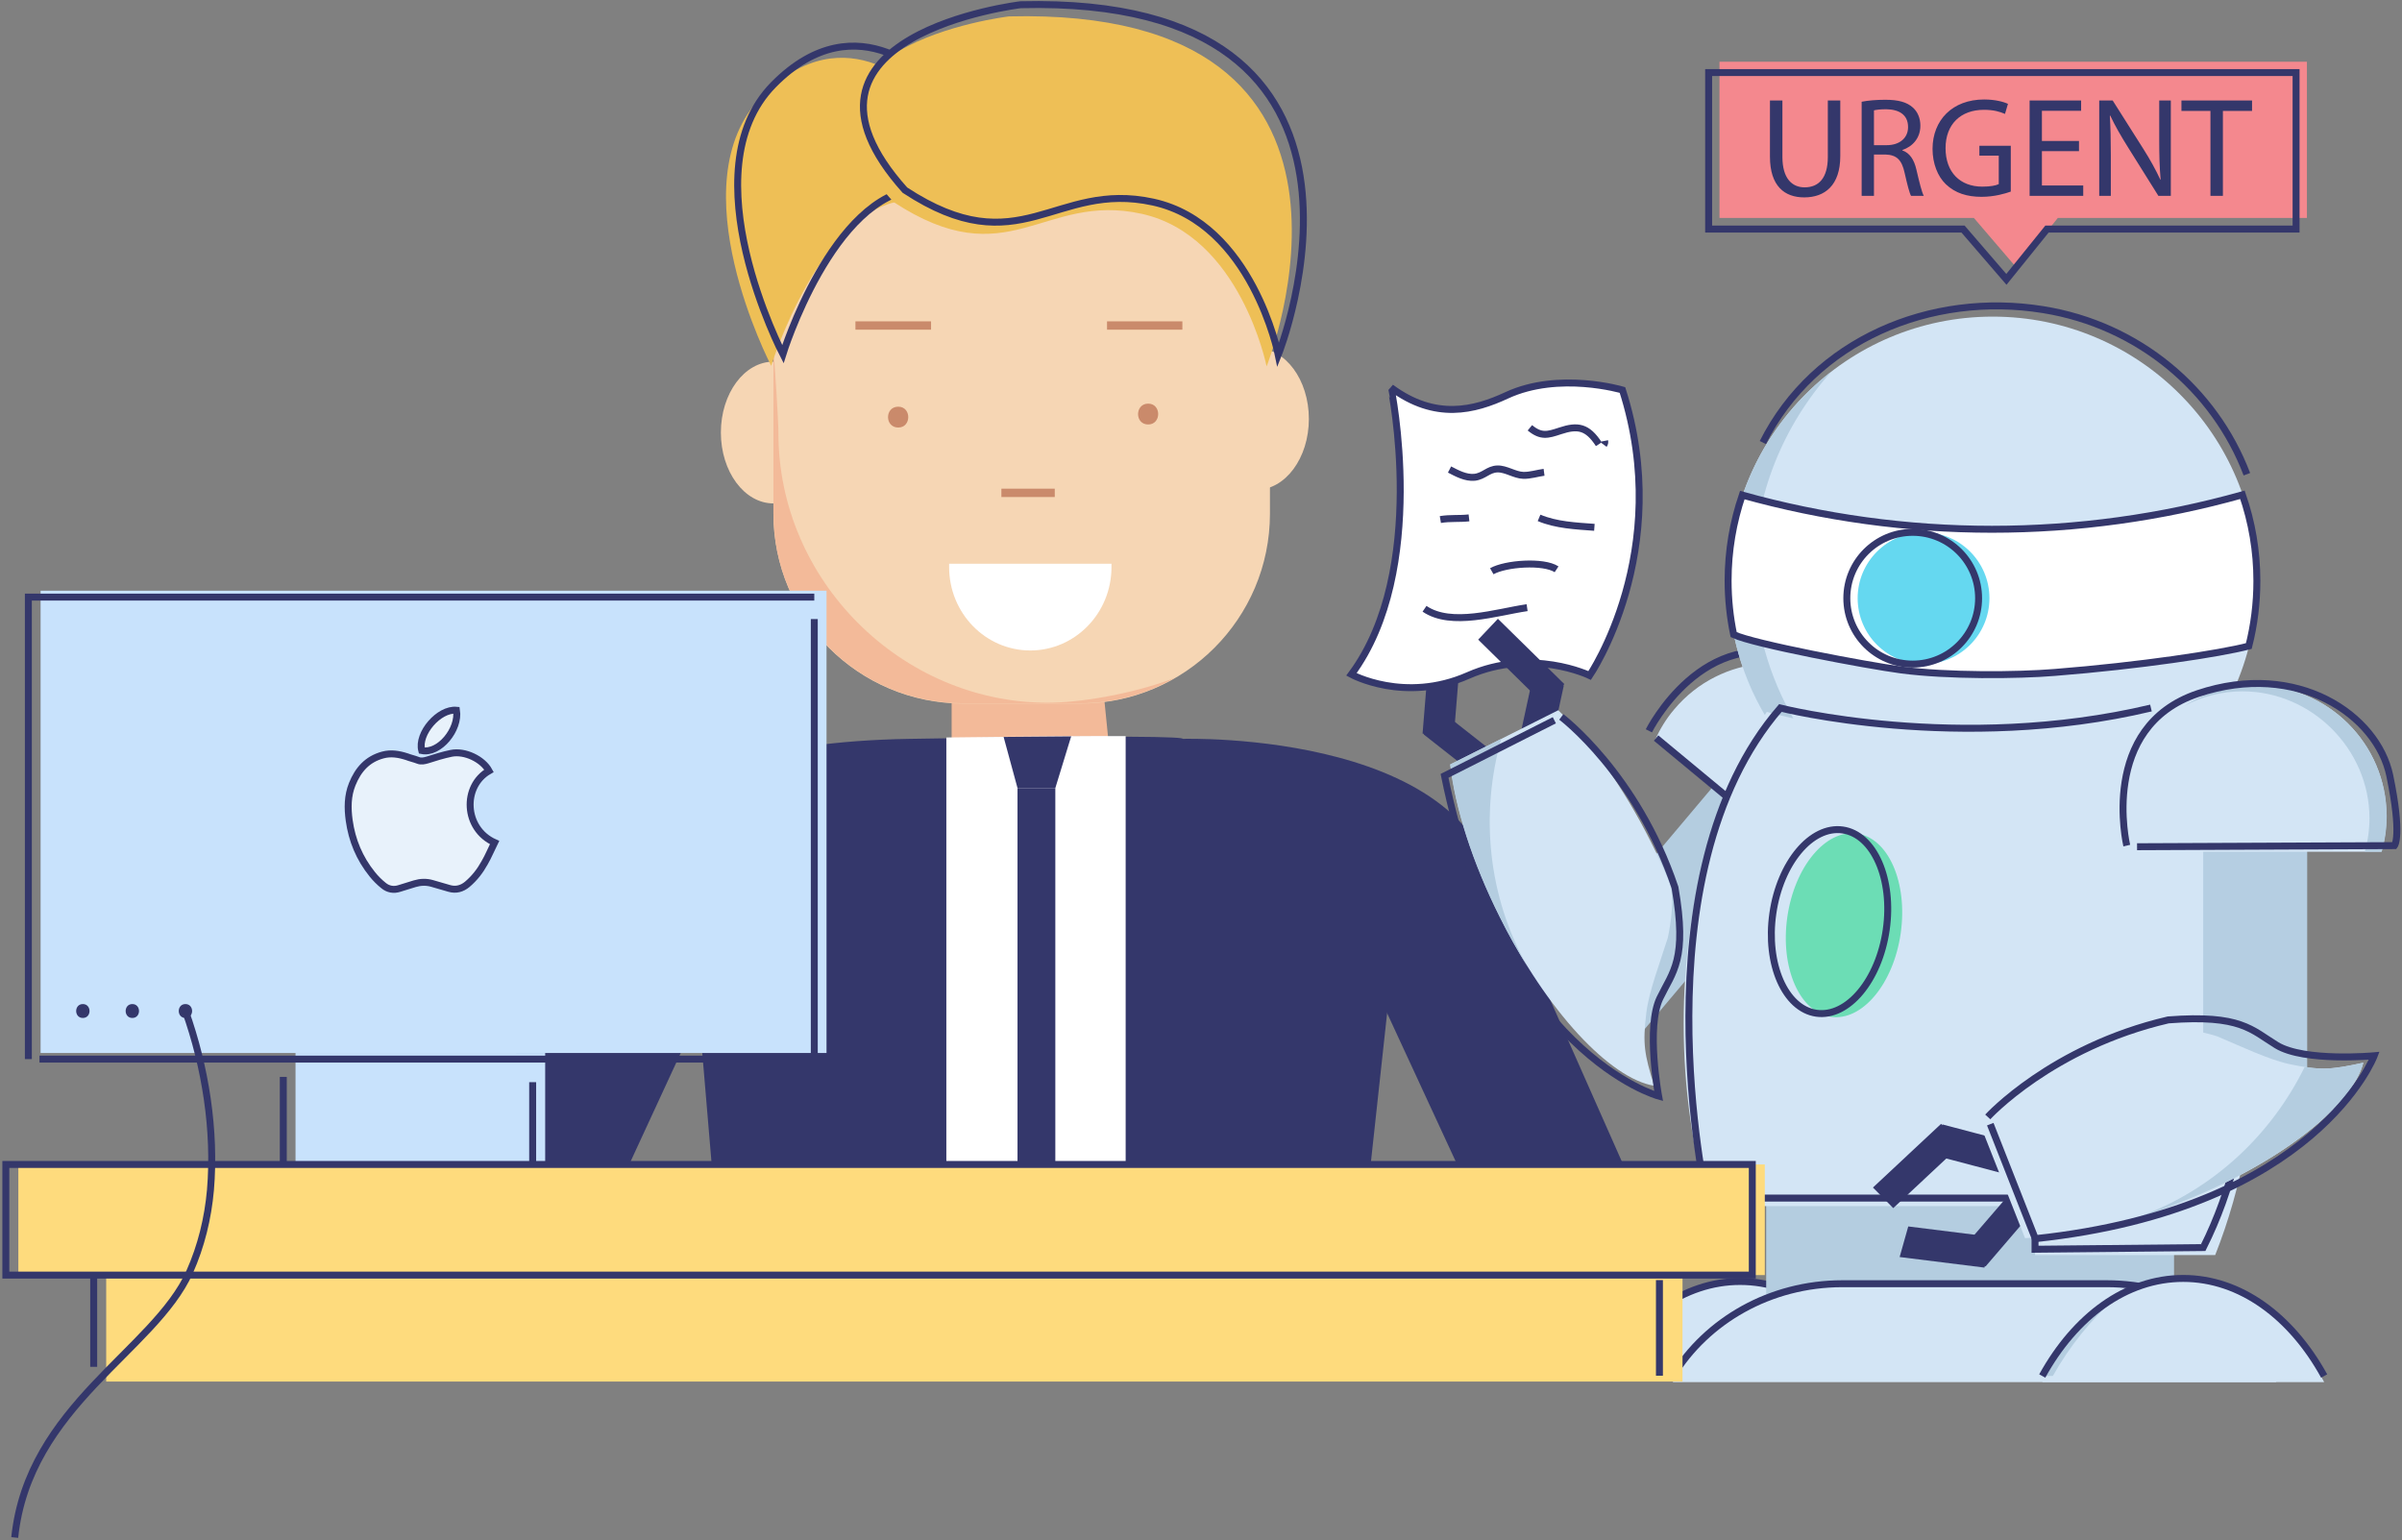 <?xml version="1.0" encoding="UTF-8" standalone="no"?>
<svg width="864px" height="554px" viewBox="0 0 864 554" version="1.1" xmlns="http://www.w3.org/2000/svg" xmlns:xlink="http://www.w3.org/1999/xlink">
    <rect x="0" y="0" width="864" height="554" fill="#808080" stroke="none"/>
    <!-- Generator: Sketch 40.2 (33826) - http://www.bohemiancoding.com/sketch -->
    <title>5.3</title>
    <desc>Created with Sketch.</desc>
    <defs></defs>
    <g id="Page-1" stroke="none" stroke-width="1" fill="none" fill-rule="evenodd">
        <g id="5.3" transform="translate(2, 1)">
            <g id="Group" transform="translate(163, 0)">
                <polygon id="Shape" fill="#F3BA99" points="177.3 244.5 177.3 266.4 233.8 266.4 231.9 247.5"></polygon>
                <ellipse id="Oval" fill="#F6D6B4" cx="113.2" cy="154.6" rx="18.9" ry="25.5"></ellipse>
                <ellipse id="Oval" fill="#F6D6B4" cx="286.9" cy="149.7" rx="18.9" ry="25.5"></ellipse>
                <path d="M223.5,252.1 L181.5,252.1 C143.8,252.1 113.2,221.5 113.2,183.8 L113.2,125.6 C113.2,87.9 143.8,57.3 181.5,57.3 L223.5,57.3 C261.2,57.3 291.8,87.9 291.8,125.6 L291.8,183.8 C291.8,221.5 261.2,252.1 223.5,252.1 L223.5,252.1 Z" id="Shape" fill="#F6D6B4"></path>
                <path d="M211.9,251.8 C159.1,251.8 115,207.7 115,154.9 C115,150.3 113.7,130.1 113.2,124.8 L113.2,125.5 L113.2,183.7 C113.2,221.4 143.8,252 181.5,252 L223.5,252 C235.9,252 247.4,248.7 257.5,242.9 C241.5,249 222.6,251.8 211.9,251.8 L211.9,251.8 Z" id="Shape" fill="#F3BA99"></path>
                <path d="M142.7,116.1 L169.9,116.1" id="Shape" stroke="#CA8A6B" stroke-width="3"></path>
                <path d="M233.2,116.1 L260.3,116.1" id="Shape" stroke="#CA8A6B" stroke-width="3"></path>
                <path d="M195.2,176.3 L214.4,176.3" id="Shape" stroke="#CA8A6B" stroke-width="3"></path>
                <path d="M176.4,201.8 L176.4,203 C176.4,219.6 189.5,233 205.6,233 C221.7,233 234.8,219.6 234.8,203 L234.8,201.8 L176.4,201.8 L176.4,201.8 Z" id="Shape" fill="#FFFFFF"></path>
                <path d="M158.1,152.8 C162.9,152.8 162.9,145.3 158.1,145.3 C153.2,145.3 153.2,152.8 158.1,152.8 L158.1,152.8 L158.1,152.8 Z" id="Shape" fill="#CA8A6B"></path>
                <path d="M248,151.7 C252.8,151.7 252.8,144.2 248,144.2 C243.2,144.2 243.1,151.7 248,151.7 L248,151.7 L248,151.7 Z" id="Shape" fill="#CA8A6B"></path>
                <path d="M167.2,33.7 C167.2,33.7 139.8,2.4 109,33.7 C78.2,65 112.4,130.6 112.4,130.6 C112.4,130.6 130.2,73.2 161.1,71.1 C192.1,68.9 167.2,33.7 167.2,33.7 L167.2,33.7 Z" id="Shape" fill="#EEBF56"></path>
                <path d="M171.4,29.5 C171.4,29.5 144,-1.8 113.2,29.5 C82.4,60.8 116.6,126.4 116.6,126.4 C116.6,126.4 134.4,69 165.3,66.9 C196.3,64.8 171.4,29.5 171.4,29.5 L171.4,29.5 Z" id="Shape" stroke="#34376B" stroke-width="2.5"></path>
                <path d="M197.9,4.9 C197.9,4.9 106.3,15.8 156.3,71.6 C197.9,98.9 210,68.1 245.6,75.9 C281.2,83.7 290.6,130.8 290.6,130.8 C290.6,130.8 342.5,1.3 197.9,4.9 L197.9,4.9 Z" id="Shape" fill="#EEBF56"></path>
                <path d="M202.1,0.7 C202.1,0.7 110.5,11.6 160.5,67.4 C202.1,94.7 214.2,63.9 249.8,71.7 C285.4,79.5 294.8,126.6 294.8,126.6 C294.8,126.6 346.6,-2.9 202.1,0.7 L202.1,0.7 Z" id="Shape" stroke="#34376B" stroke-width="2.5"></path>
                <path d="M86,358.8 L91.4,422.7 L327.5,422.7 L334.4,359.3 C363.6,359.3 370.8,351.6 374.5,331.9 C374.7,330.9 374.5,329.9 374.4,329 C372.3,261.3 260.3,264.8 260.3,264.8 C260.3,264.8 266.6,263 161.9,264.8 C57.1,266.6 49.1,311.5 49.1,311.5 C47,317.2 47.8,325.8 49.7,331.9 C56.2,353 60,355.5 86,358.8 L86,358.8 Z" id="Shape" fill="#34376B"></path>
                <path d="M239.9,422.6 L239.9,263.8 C227.1,263.7 207,263.9 175.4,264.3 L175.4,422.6 L239.9,422.6 L239.9,422.6 Z" id="Shape" fill="#FFFFFF"></path>
                <polygon id="Shape" fill="#34376B" points="196 264.1 220.3 263.9 214.6 282.5 201 282.5"></polygon>
                <rect id="Rectangle-path" fill="#34376B" x="201" y="282.5" width="13.6" height="140.1"></rect>
                <path d="M57.3,426.6 L102.5,328.8 L102.5,328.8 C107.1,317.6 99.9,303.7 86.1,297.3 C72.3,290.9 57,294.5 51.5,305.2 L51.5,305.2 L0.3,426.2 L22.9,426.6 L57.3,426.6 L57.3,426.6 Z" id="Shape" fill="#34376B"></path>
                <path d="M419.6,419.6 L369,305.4 L369,305.4 C363.4,294.7 348.2,291.1 334.4,297.5 C320.6,303.9 313.4,317.8 318,329 L318,329 L361.3,422.6 L382.4,422.6 L419.6,419.6 L419.6,419.6 Z" id="Shape" fill="#34376B"></path>
            </g>
            <g id="shoulder_4_" transform="translate(559, 233)">
                <rect id="Rectangle-path" fill="#B4CDE0" transform="translate(44.304, 90.897) rotate(40.112) translate(-44.304, -90.897) " x="25.604" y="45.746" width="37.401" height="90.302"></rect>
                <path d="M103.8,90.8 C107.3,88.4 110.6,85.5 113.5,82.1 C130.2,62.2 127.6,32.5 107.6,15.7 C87.6,-1.1 57.9,1.3 41.2,21.2 C38.3,24.6 36,28.4 34.3,32.3 L103.8,90.8 L103.8,90.8 Z" id="Shape" fill="#D3E5F5"></path>
                <path d="M32.1,28.9 C32.1,28.9 51.7,-10.4 86.8,3.3 C121.9,17 131.3,50.6 120.8,70.1 C110.3,89.6 106,90.6 106,90.6 L34.7,31.5" id="Shape" stroke="#34376B" stroke-width="2.5"></path>
            </g>
            <g id="Group" transform="translate(484, 136)">
                <g transform="translate(25, 96)" id="Shape" fill="#34376B">
                    <polygon points="7.1 22.6 1.1 31.2 27.3 51.8 33.3 43.2"></polygon>
                    <polygon points="14.3 2.8 3.2 0.2 0.7 30.9 11.8 33.5"></polygon>
                </g>
                <path d="M0.1,105.6 C0.1,105.6 19.2,116.1 42.1,106 C65,95.9 85.8,106 85.8,106 C85.8,106 116.2,61.5 97.6,3.3 C97.6,3.3 74.8,-3.5 56,5.2 C44.4,10.6 30.3,14.3 14.3,2.4 C14.4,2.5 27.9,68.1 0.1,105.6 L0.1,105.6 Z" id="Shape" fill="#FFFFFF"></path>
                <g transform="translate(45, 85)" id="Shape" fill="#34376B">
                    <polygon points="20.6 20.5 31.5 24.6 25.1 54.1 14.2 50"></polygon>
                    <polygon points="0.7 8.1 7.8 0.6 31.7 24.1 24.6 31.6"></polygon>
                </g>
                <path d="M0.1,105.6 C0.1,105.6 19.2,116.1 42.1,106 C65,95.9 85.8,106 85.8,106 C85.8,106 116.2,61.5 97.6,3.3 C97.6,3.3 74.8,-3.5 56,5.2 C44.4,10.6 30.3,14.3 14.3,2.4 C14.4,2.5 27.9,68.1 0.1,105.6 L0.1,105.6 Z" id="Shape" stroke="#34376B" stroke-width="2.5"></path>
                <path d="M26.4,82 C36.1,88.6 52.3,83.2 63.3,81.6" id="Shape" stroke="#34376B" stroke-width="2.5"></path>
                <path d="M50.6,68.5 C55.5,65.7 69.2,64.7 73.9,67.8" id="Shape" stroke="#34376B" stroke-width="2.5"></path>
                <path d="M32.1,49.9 C35.6,49.3 38.9,49.7 42.4,49.3" id="Shape" stroke="#34376B" stroke-width="2.5"></path>
                <path d="M67.6,49.3 C73.8,51.9 80.8,52.2 87.5,52.7" id="Shape" stroke="#34376B" stroke-width="2.5"></path>
                <path d="M35.4,31.9 C38.1,33.3 41.2,35 44.4,34.7 C47.8,34.3 49.3,31.8 52.6,31.7 C55.7,31.6 58.8,33.9 61.9,34 C64.3,34.1 67.1,33.2 69.4,32.9" id="Shape" stroke="#34376B" stroke-width="2.5"></path>
                <path d="M64.3,16.9 C68.3,20.2 70.7,19.5 75.2,18 C81.5,15.9 85,16.5 89.1,22.8" id="Shape" stroke="#34376B" stroke-width="2.5"></path>
                <path d="M90.9,23 C91.2,22.6 91.3,22.1 91.2,21.6" id="Shape" stroke="#34376B" stroke-width="2.5"></path>
            </g>
            <g id="forearm_4_" transform="translate(517, 254)">
                <path d="M76,135.6 C72.5,124.2 71.8,120.7 73.2,109.2 C74.2,101.4 78,91.6 80.9,82.4 C80.9,82.4 83.8,69.7 81.7,62.9 C79.7,57.9 77.4,52.9 74.8,47.8 C64.8,27.9 52.9,11.4 41.5,0.5 L2.7,20 C4.5,35.6 10.6,55.1 20.6,75 C37.4,108.8 60.2,133 76,135.6 L76,135.6 Z" id="Shape" fill="#D3E5F5"></path>
                <path d="M21,10.8 L2.6,20 C4.4,35.6 10.5,55.1 20.5,75 C23.6,81.3 27,87.2 30.4,92.7 C16.1,67.3 13.4,37.7 21,10.8 L21,10.8 Z" id="Shape" fill="#B4CDE0"></path>
                <path d="M42.6,2.9 C42.6,2.9 69.7,23.3 83.5,64.3 C88,90.2 82.7,94.5 78.1,104 C73,114.5 77.6,139.3 77.6,139.3 C77.6,139.3 20.9,123.9 0.6,24.1 L40.1,4.1" id="Shape" stroke="#34376B" stroke-width="2.5"></path>
            </g>
            <g id="wheel_l_2_" transform="translate(573, 460)" fill="#D3E5F5">
                <path d="M101,34 C89.2,13.2 71.1,0 50.9,0 C30.7,0 12.7,13.3 0.8,34 L101,34 L101,34 Z" id="Shape"></path>
            </g>
            <g id="wheel_l_1_" transform="translate(573, 460)" stroke="#34376B" stroke-width="2.5">
                <path d="M101,34 C89.2,13.2 71.1,0 50.9,0 C30.7,0 12.7,13.3 0.8,34" id="Shape"></path>
            </g>
            <g id="head_1_" transform="translate(619, 109)">
                <circle id="Oval" fill="#D3E5F5" cx="95.8" cy="99" r="95.1"></circle>
                <path d="M9.9,95.6 C9.9,68.2 20.5,43 37.7,23.7 C15.2,41.1 0.7,68.3 0.7,99 C0.7,139.9 26.5,174.8 62.8,188.2 C31.3,169.1 9.9,134.4 9.9,95.6 L9.9,95.6 Z" id="Shape" fill="#B4CDE0"></path>
                <path d="M62.8,131 C79.5,133.2 104.8,133 118.1,131.9 C148.5,129.5 177.7,125.1 187.9,122.4 C189.8,114.9 190.8,107.1 190.8,99 C190.8,88.2 189,77.8 185.6,68 C156.4,76.2 126.1,80.4 95.5,80.4 C65,80.4 34.8,76.2 5.7,68.1 C2.4,77.8 0.6,88.1 0.6,98.9 C0.6,105.6 1.3,112.1 2.6,118.3 C9.8,121.7 50.7,129.4 62.8,131 L62.8,131 Z" id="Shape" fill="#FFFFFF"></path>
                <circle id="Oval" fill="#65D8F0" cx="70.9" cy="105.2" r="23.7"></circle>
                <circle id="Oval" stroke="#34376B" stroke-width="2.5" cx="67" cy="105.2" r="23.7"></circle>
                <path d="M13.1,49.2 C31.6,12.4 73.4,-5.2 114,1.4 C148.1,6.9 175.6,30 187.2,60.6" id="Shape" stroke="#34376B" stroke-width="2.5"></path>
                <path d="M62.8,131 C79.5,133.2 104.8,133 118.1,131.9 C148.5,129.5 177.7,125.1 187.9,122.4 C189.8,114.9 190.8,107.1 190.8,99 C190.8,88.2 189,77.8 185.6,68 C156.4,76.2 126.1,80.4 95.5,80.4 C65,80.4 34.8,76.2 5.7,68.1 C2.4,77.8 0.6,88.1 0.6,98.9 C0.6,105.6 1.3,112.1 2.6,118.3 C9.8,121.7 50.7,129.4 62.8,131 L62.8,131 Z" id="Shape" stroke="#34376B" stroke-width="2.5"></path>
            </g>
            <g id="body_1_" transform="translate(599, 253)">
                <rect id="Rectangle-path" fill="#B4CDE0" x="34.3" y="173.4" width="146.7" height="44"></rect>
                <path d="M217.8,243.2 C205.5,222.1 182.8,207.9 156.8,207.9 L61.7,207.9 C35.7,207.9 12.9,222.1 0.7,243.2 L217.8,243.2 L217.8,243.2 Z" id="Shape" fill="#D3E5F5"></path>
                <path d="M217.8,241 C205.5,221.2 182.8,207.8 156.8,207.8 L61.7,207.8 C35.7,207.8 12.9,221.1 0.7,241" id="Shape" stroke="#34376B" stroke-width="2.5"></path>
                <path d="M180.1,0.7 C155.7,7.6 130.3,11.2 104.6,11.2 C80.8,11.2 57.2,8.1 34.5,2.1 C16,30.9 4.6,70.6 4.6,114.3 C4.6,137.7 7.9,159.9 13.7,179.9 L131,179.9 L131,197.5 L195.8,197.5 C205.4,173.3 210.9,144.8 210.9,114.3 C210.9,69.9 199.1,29.7 180.1,0.7 L180.1,0.7 Z" id="Shape" fill="#D3E5F5"></path>
                <path d="M12.8,177 C12.8,177 -12.9,61.1 39.4,0.7 C39.4,0.7 103.7,17.1 172.7,0.7" id="Shape" stroke="#34376B" stroke-width="2.5"></path>
                <path d="M181.9,6.3 C181.9,6.3 234,110 191.5,194.8 L131,195.4 L131,177 L19.9,177" id="Shape" stroke="#34376B" stroke-width="2.5"></path>
                <ellipse id="Oval" fill="#6CDDB5" transform="translate(62.287, 78.832) rotate(8.158) translate(-62.287, -78.832) " cx="62.287" cy="78.832" rx="20.6" ry="33.301"></ellipse>
                <ellipse id="Oval" stroke="#34376B" stroke-width="2.5" transform="translate(57.086, 77.535) rotate(8.158) translate(-57.086, -77.535) " cx="57.086" cy="77.535" rx="20.6" ry="33.301"></ellipse>
            </g>
            <g id="wheel_r_1_" transform="translate(732, 458)">
                <g id="Group">
                    <path d="M102,38.2 C90.2,15.5 71.9,0.9 51.3,0.9 C30.7,0.9 12.4,15.5 0.6,38.2 L102,38.2 L102,38.2 Z" id="Shape" fill="#D3E5F5"></path>
                    <path d="M4.4,36 C10.4,25.3 18.2,15.6 27.4,7.5 C16.8,13.5 7.6,23.5 0.6,36 L4.4,36 L4.4,36 Z" id="Shape" fill="#B4CDE0"></path>
                    <path d="M102,36 C90.2,14.6 71.9,0.9 51.3,0.9 C30.7,0.9 12.4,14.6 0.6,36" id="Shape" stroke="#34376B" stroke-width="2.5"></path>
                </g>
            </g>
            <g id="PALM_3_" transform="translate(671, 403)" fill="#34376B">
                <g id="Group">
                    <polygon id="Shape" points="21.2 11.2 25.7 0.5 54.9 8.2 50.4 18.9"></polygon>
                    <polygon id="Shape" points="8 30.6 0.7 23.2 25.2 0.3 32.5 7.7"></polygon>
                </g>
                <g id="Group" transform="translate(10, 20)">
                    <polygon id="Shape" points="22.8 25.3 31.2 31.6 52.9 6.3 44.6 0"></polygon>
                    <polygon id="Shape" points="3.4 17.2 0.3 28.2 30.8 32 33.9 21"></polygon>
                </g>
            </g>
            <g id="shoulder_3_" transform="translate(761, 244)">
                <rect id="Rectangle-path" fill="#B5CEE2" x="29.5" y="54.7" width="37.4" height="90.3"></rect>
                <path d="M93.6,61.4 C94.8,57.3 95.4,53 95.4,48.5 C95.4,22.5 74.2,1.5 48.1,1.5 C22,1.5 0.8,22.5 0.8,48.5 C0.8,53 1.4,57.3 2.6,61.4 L93.6,61.4 L93.6,61.4 Z" id="Shape" fill="#D3E5F5"></path>
                <path d="M48.2,1.5 C38.8,1.5 30,4.3 22.6,9 C28.9,5.6 36.1,3.7 43.6,3.7 C68.5,3.7 89.3,24.5 89.3,49.4 C89.3,53.5 88.7,57.6 87.6,61.4 L93.7,61.4 C94.9,57.3 95.5,53 95.5,48.5 C95.4,22.6 74.3,1.5 48.2,1.5 L48.2,1.5 Z" id="Shape" fill="#B4CDE0"></path>
                <path d="M2,59.2 C2,59.2 -8.2,16.5 27.6,4.5 C63.4,-7.5 92.1,12.3 96.6,34 C101.1,55.7 98.3,59.2 98.3,59.2 L5.7,59.6" id="Shape" stroke="#34376B" stroke-width="2.5"></path>
            </g>
            <g id="forearm_3_" transform="translate(710, 365)">
                <path d="M138.1,16.3 C126.4,18.8 122.9,19.2 111.5,16.8 C103.8,15.1 94.3,10.5 85.5,6.8 C85.5,6.8 73.1,2.8 66.1,4.3 C61,5.9 55.7,7.7 50.4,9.8 C29.7,18 12.2,28.5 0.4,38.9 L16.4,79.4 C32.1,78.9 52,74.6 72.7,66.4 C108.1,52.4 134.1,31.8 138.1,16.3 L138.1,16.3 Z" id="Shape" fill="#D3E5F5"></path>
                <path d="M57.7,71.6 C56.9,71.9 56,72.2 55.2,72.5 C61,70.8 66.9,68.7 72.9,66.3 C108,52.4 134.1,31.8 138.1,16.3 C128.5,18.4 124.4,19 117,17.8 C105.1,42 84.4,61.8 57.7,71.6 L57.7,71.6 Z" id="Shape" fill="#B4CDE0"></path>
                <path d="M3,35.8 C3,35.8 25.9,10.7 67.9,0.9 C94.1,-1.1 97.9,4.5 106.9,10 C116.9,16.1 142,13.8 142,13.8 C142,13.8 121.3,68.8 20.1,79.6 L3.9,38.4" id="Shape" stroke="#34376B" stroke-width="2.5"></path>
            </g>
            <g id="Group" transform="translate(0, 211)">
                <rect id="Rectangle-path" fill="#FEDB7D" x="36.2" y="246.7" width="567" height="38.3"></rect>
                <rect id="Rectangle-path" fill="#C8E2FC" x="104.3" y="166.8" width="89.8" height="55.4"></rect>
                <rect id="Rectangle-path" fill="#C8E2FC" x="12.6" y="0.5" width="282.7" height="166.3"></rect>
                <path d="M27.8,154.2 C31,154.2 31,149.2 27.8,149.2 C24.6,149.2 24.6,154.2 27.8,154.2 L27.8,154.2 L27.8,154.2 Z" id="Shape" fill="#34376B"></path>
                <path d="M45.6,154.2 C48.8,154.2 48.8,149.2 45.6,149.2 C42.4,149.2 42.4,154.2 45.6,154.2 L45.6,154.2 L45.6,154.2 Z" id="Shape" fill="#34376B"></path>
                <path d="M64.7,154.2 C67.9,154.2 67.9,149.2 64.7,149.2 C61.5,149.2 61.5,154.2 64.7,154.2 L64.7,154.2 L64.7,154.2 Z" id="Shape" fill="#34376B"></path>
                <g transform="translate(123, 43)" id="Shape" stroke="#34376B" stroke-width="2.5" fill="#E8F2FB">
                    <path d="M50.9,22.3 C41.3,27.8 41.8,43.1 52.9,48.1 C51.7,50.5 50.7,53 49.3,55.4 C47.7,58.3 45.7,60.9 43.1,63.1 C41.2,64.7 39,65.3 36.6,64.6 C34.5,64 32.5,63.4 30.4,62.8 C28.3,62.2 26.2,62.3 24.2,62.9 C22.4,63.5 20.5,64 18.7,64.6 C16.6,65.3 14.6,64.9 13,63.6 C11.5,62.4 10.1,61 8.9,59.5 C4.3,53.8 1.6,47.3 0.6,40.1 C5.17363929e-14,35.7 5.17363929e-14,31.3 1.7,27.1 C3.8,21.9 7.1,18.1 12.7,16.6 C15.6,15.8 18.5,16.3 21.3,17.2 C22.6,17.7 24,18 25.3,18.5 C26.5,19 27.6,18.7 28.7,18.4 C31.5,17.5 34.4,16.6 37.3,16 C42.2,15 48.6,18.1 50.9,22.3 L50.9,22.3 Z"></path>
                    <path d="M39.2,0.5 C40.3,7.4 33,16.3 26.7,15 C25.1,8.9 32.9,-0.1 39.2,0.5 L39.2,0.5 Z"></path>
                </g>
                <polyline id="Shape" stroke="#34376B" stroke-width="2.5" points="8.2 169 8.2 2.8 290.9 2.8"></polyline>
                <polyline id="Shape" stroke="#34376B" stroke-width="2.5" points="290.9 10.7 290.9 169 12.2 169"></polyline>
                <polyline id="Shape" stroke="#34376B" stroke-width="2.5" points="99.9 175.4 99.9 224.4 189.6 224.4 189.6 177.3"></polyline>
                <rect id="Rectangle-path" fill="#FEDB7D" x="4.6" y="206.9" width="628.2" height="39.8"></rect>
                <rect id="Rectangle-path" stroke="#34376B" stroke-width="2.5" x="0.1" y="206.9" width="628.2" height="39.8"></rect>
                <path d="M64.7,151.7 C71.9,171.9 75.5,194.7 73.7,216.1 C72.8,226.2 70.4,236.2 66.2,245.6 C53.5,273.9 8.2,293.8 3.3,341.1" id="Shape" stroke="#34376B" stroke-width="2.5"></path>
                <path d="M31.7,246.7 L31.7,279.7" id="Shape" stroke="#34376B" stroke-width="2.5"></path>
                <path d="M594.9,248.5 L594.9,282.9" id="Shape" stroke="#34376B" stroke-width="2.5"></path>
            </g>
            <polygon id="Shape" fill="#F4888E" points="827.8 21.2 616.5 21.2 616.5 77.4 708 77.4 723.6 95.6 738.2 77.4 827.8 77.4"></polygon>
            <polygon id="Shape" stroke="#34376B" stroke-width="2.5" points="823.9 25.1 612.6 25.1 612.6 81.4 704.1 81.4 719.7 99.5 734.3 81.4 823.9 81.4"></polygon>
            <path d="M634.655,35.144 L634.655,55.351 C634.655,65.988 639.948,70.009 646.972,70.009 C654.403,70.009 659.95,65.683 659.95,55.147 L659.95,35.144 L655.472,35.144 L655.472,55.452 C655.472,63.036 652.214,66.395 647.124,66.395 C642.544,66.395 639.134,63.138 639.134,55.452 L639.134,35.144 L634.655,35.144 Z M667.636,69.449 L672.064,69.449 L672.064,54.587 L676.238,54.587 C680.258,54.74 682.091,56.521 683.109,61.255 C684.076,65.53 684.839,68.482 685.399,69.449 L689.98,69.449 C689.267,68.126 688.453,64.817 687.333,60.033 C686.519,56.47 684.941,54.027 682.294,53.111 L682.294,52.958 C685.908,51.737 688.758,48.734 688.758,44.204 C688.758,41.557 687.791,39.216 686.061,37.689 C683.923,35.755 680.869,34.89 676.136,34.89 C673.082,34.89 669.875,35.144 667.636,35.602 L667.636,69.449 Z M672.064,38.707 C672.777,38.504 674.304,38.3 676.441,38.3 C681.124,38.351 684.33,40.285 684.33,44.713 C684.33,48.632 681.327,51.228 676.594,51.228 L672.064,51.228 L672.064,38.707 Z M721.282,51.431 L709.982,51.431 L709.982,54.994 L716.955,54.994 L716.955,65.225 C715.937,65.734 713.952,66.141 711.051,66.141 C703.06,66.141 697.818,61 697.818,52.297 C697.818,43.695 703.264,38.504 711.611,38.504 C715.072,38.504 717.363,39.165 719.195,39.98 L720.264,36.366 C718.788,35.653 715.683,34.788 711.713,34.788 C700.21,34.788 693.186,42.27 693.135,52.5 C693.135,57.845 694.968,62.425 697.92,65.276 C701.279,68.482 705.554,69.805 710.746,69.805 C715.378,69.805 719.297,68.635 721.282,67.922 L721.282,51.431 Z M745.814,49.701 L732.479,49.701 L732.479,38.86 L746.578,38.86 L746.578,35.144 L728.051,35.144 L728.051,69.449 L747.341,69.449 L747.341,65.734 L732.479,65.734 L732.479,53.366 L745.814,53.366 L745.814,49.701 Z M757.266,69.449 L757.266,54.791 C757.266,49.09 757.164,44.968 756.91,40.641 L757.062,40.59 C758.793,44.306 761.083,48.225 763.475,52.042 L774.367,69.449 L778.846,69.449 L778.846,35.144 L774.673,35.144 L774.673,49.497 C774.673,54.842 774.775,59.015 775.182,63.596 L775.08,63.647 C773.451,60.135 771.466,56.521 768.921,52.5 L757.928,35.144 L753.092,35.144 L753.092,69.449 L757.266,69.449 Z M793.098,69.449 L797.577,69.449 L797.577,38.911 L808.061,38.911 L808.061,35.144 L782.664,35.144 L782.664,38.911 L793.098,38.911 L793.098,69.449 Z" id="URGENT" fill="#34376B"></path>
        </g>
    </g>
</svg>
